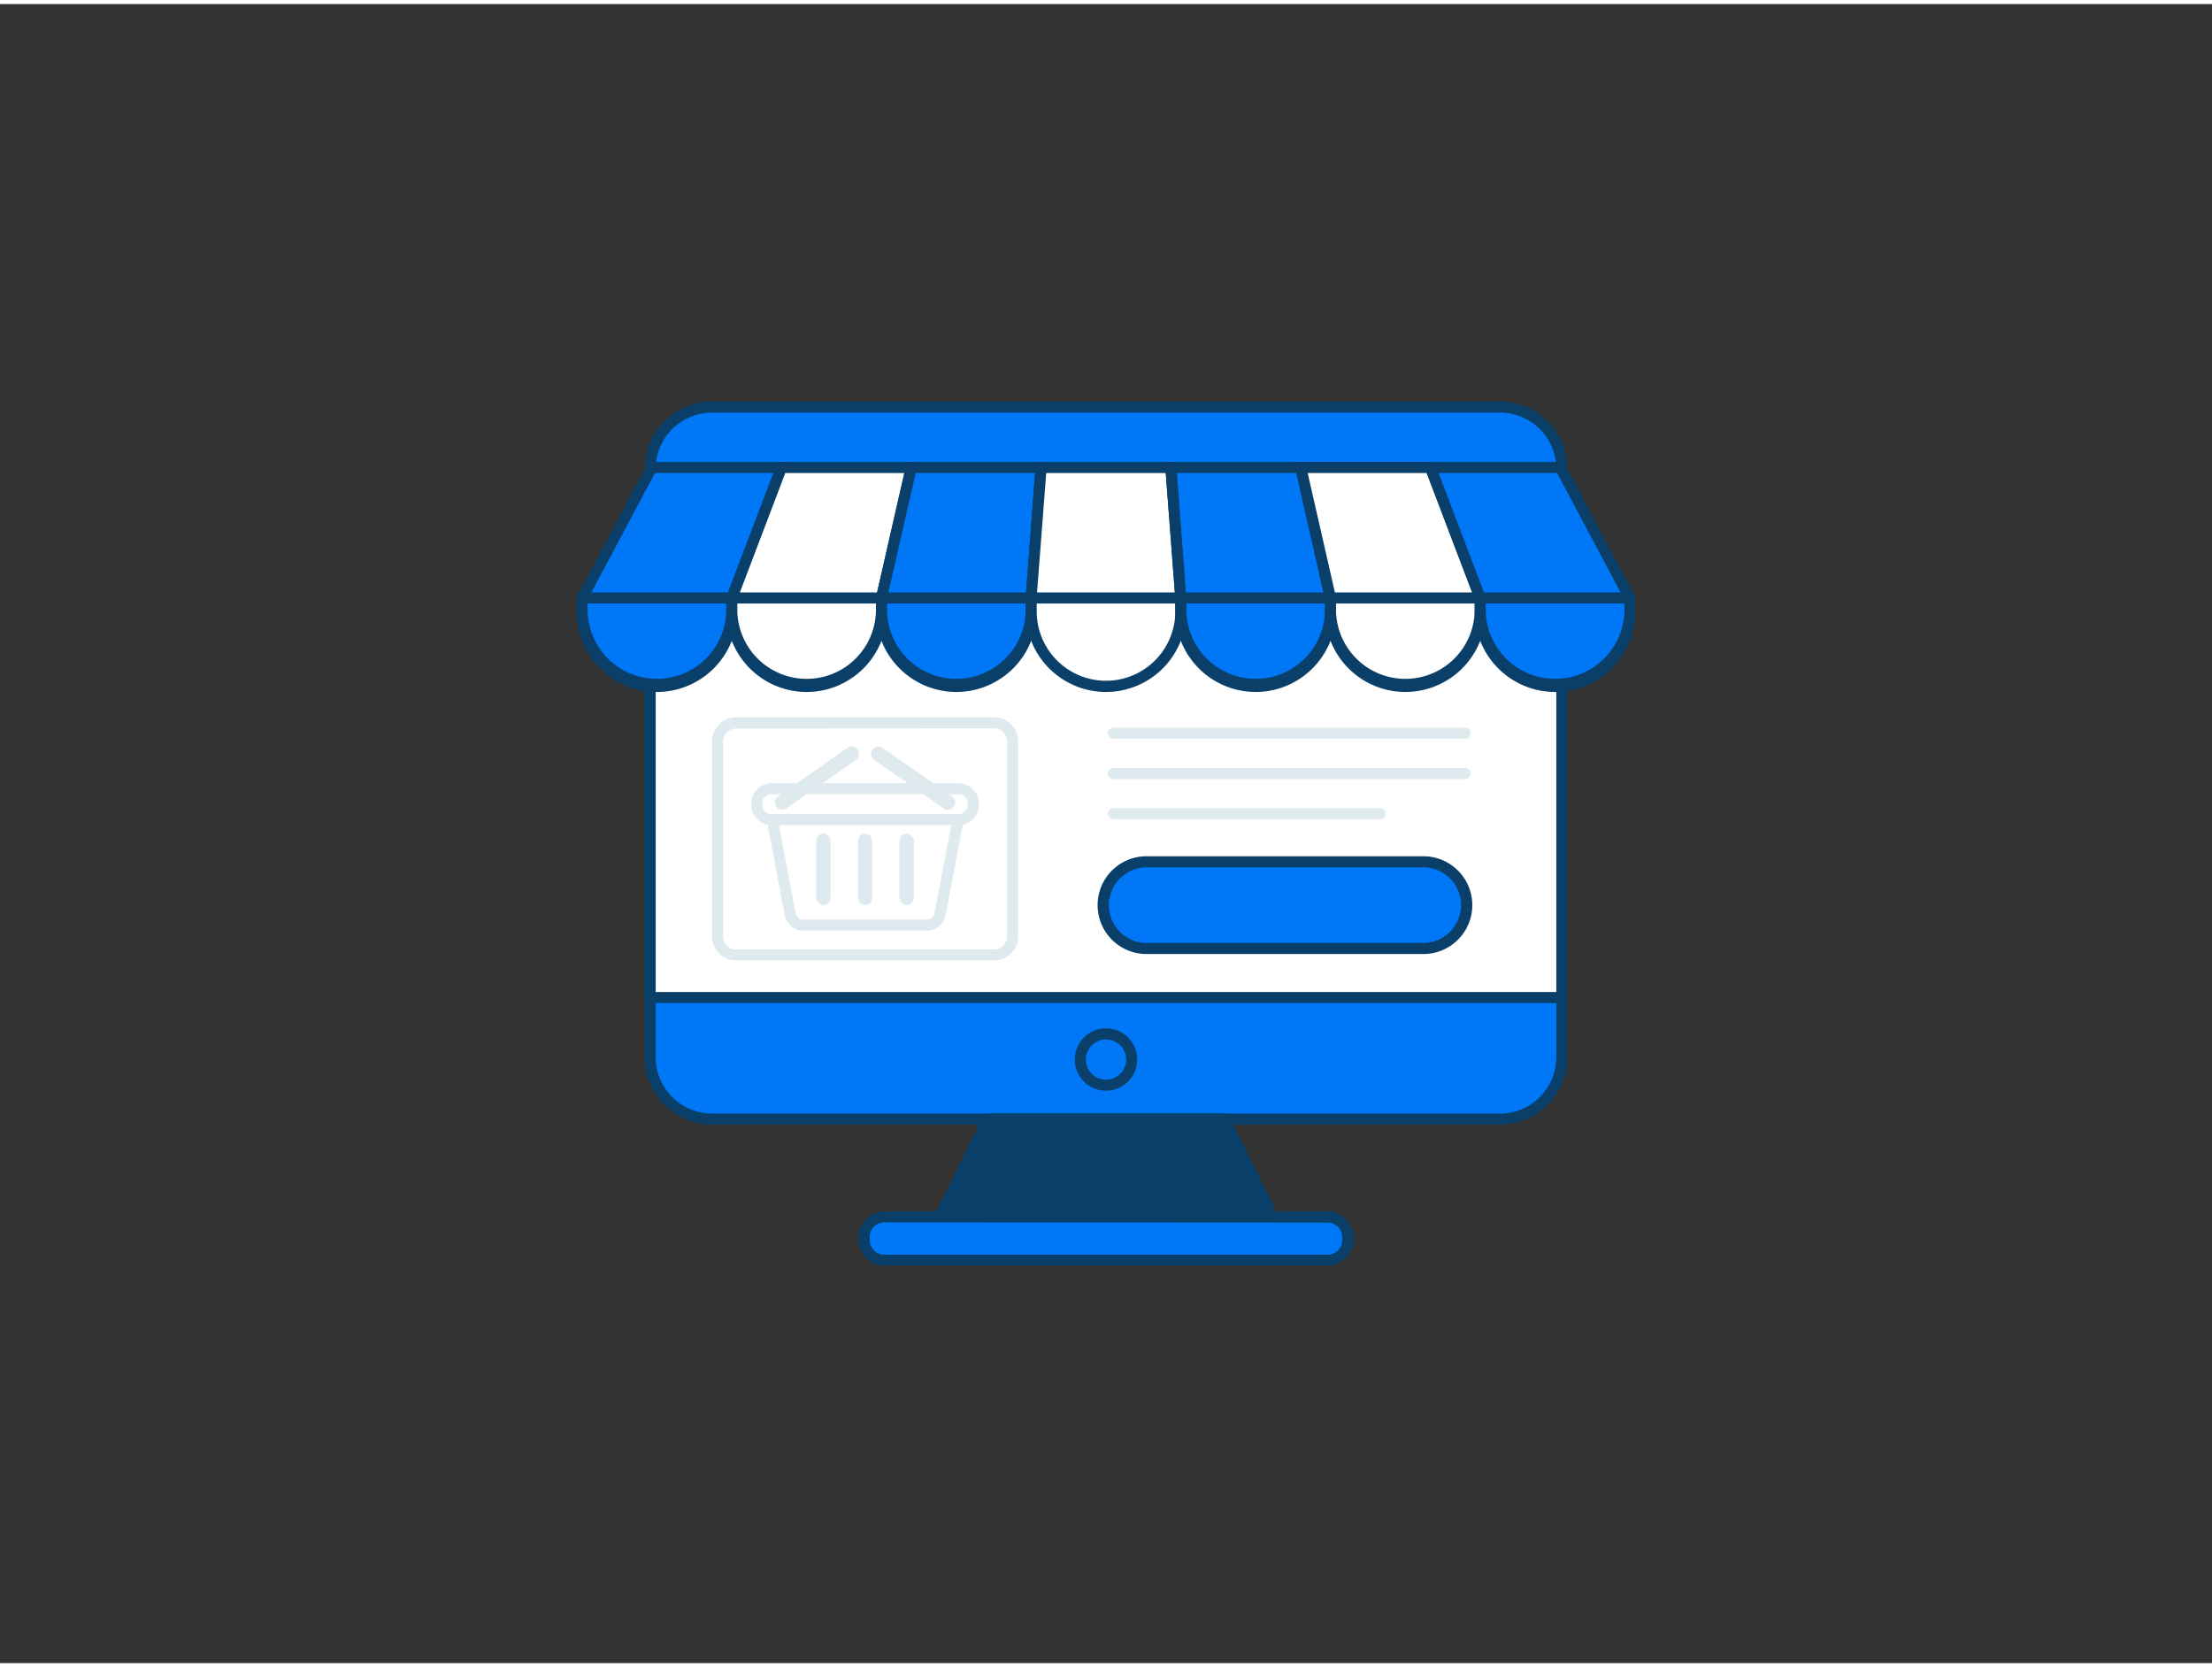 <?xml version="1.0" encoding="UTF-8" standalone="no"?>
<svg
   xmlns:dc="http://purl.org/dc/elements/1.1/"
   xmlns:cc="http://creativecommons.org/ns#"
   xmlns:rdf="http://www.w3.org/1999/02/22-rdf-syntax-ns#"
   xmlns:svg="http://www.w3.org/2000/svg"
   xmlns="http://www.w3.org/2000/svg"
   xmlns:sodipodi="http://sodipodi.sourceforge.net/DTD/sodipodi-0.dtd"
   xmlns:inkscape="http://www.inkscape.org/namespaces/inkscape"
   viewBox="0 0 400 300"
   width="406"
   height="306"
   class="illustration styles_illustrationTablet__1DWOa"
   version="1.1"
   id="svg113"
   sodipodi:docname="Online shopping _Outline.svg"
   inkscape:version="0.92.5 (2060ec1f9f, 2020-04-08)">
  <rect x="0" y="0" width="400" height="300" fill="#333333" stroke="none"/>
  <defs
     id="defs117" />
  <sodipodi:namedview
     pagecolor="#ffffff"
     bordercolor="#666666"
     borderopacity="1"
     objecttolerance="10"
     gridtolerance="10"
     guidetolerance="10"
     inkscape:pageopacity="0"
     inkscape:pageshadow="2"
     inkscape:window-width="1864"
     inkscape:window-height="1053"
     id="namedview115"
     showgrid="false"
     inkscape:zoom="1.5424837"
     inkscape:cx="291.99444"
     inkscape:cy="131.81976"
     inkscape:window-x="56"
     inkscape:window-y="-10"
     inkscape:window-maximized="1"
     inkscape:current-layer="_332_online_shopping_outline" />
  <g
     id="_332_online_shopping_outline"
     data-name="#332_online_shopping_outline">
    <rect
       x="117.57"
       y="72.86"
       width="164.86"
       height="128.77"
       rx="11.2"
       fill="#0077f7"
       id="rect2" />
    <path
       d="M271.23,202.63H128.77a12.22,12.22,0,0,1-12.2-12.2V84.06a12.21,12.21,0,0,1,12.2-12.2H271.23a12.21,12.21,0,0,1,12.2,12.2V190.43A12.22,12.22,0,0,1,271.23,202.63ZM128.77,73.86a10.2,10.2,0,0,0-10.2,10.2V190.43a10.21,10.21,0,0,0,10.2,10.2H271.23a10.21,10.21,0,0,0,10.2-10.2V84.06a10.2,10.2,0,0,0-10.2-10.2Z"
       fill="#093f68"
       id="path4" />
    <rect
       x="117.57"
       y="84.06"
       width="164.86"
       height="95.59"
       fill="#fff"
       id="rect6" />
    <path
       d="M282.43,180.64H117.57a1,1,0,0,1-1-1V84.06a1,1,0,0,1,1-1H282.43a1,1,0,0,1,1,1v95.58A1,1,0,0,1,282.43,180.64Zm-163.86-2H281.43V85.06H118.57Z"
       fill="#093f68"
       id="path8" />
    <rect
       x="129.74"
       y="129.97"
       width="53.38"
       height="41.95"
       rx="3.35"
       fill="#fff"
       id="rect10" />
    <path
       d="M179.77,172.92H133.09a4.35,4.35,0,0,1-4.35-4.35V133.33a4.36,4.36,0,0,1,4.35-4.36h46.68a4.36,4.36,0,0,1,4.35,4.36v35.24A4.35,4.35,0,0,1,179.77,172.92ZM133.09,131a2.36,2.36,0,0,0-2.35,2.36v35.24a2.35,2.35,0,0,0,2.35,2.35h46.68a2.35,2.35,0,0,0,2.35-2.35V133.33a2.36,2.36,0,0,0-2.35-2.36Z"
       fill="#dfeaef"
       id="path12" />
    <polygon
       points="230.08 219.29 169.92 219.29 178.62 201.63 221.38 201.63 230.08 219.29"
       fill="#093f68"
       id="polygon14" />
    <path
       d="M230.08,220.29H169.92a1,1,0,0,1-.85-.47,1,1,0,0,1,0-1l8.7-17.67a1,1,0,0,1,.9-.55h42.76a1,1,0,0,1,.9.55l8.7,17.67a1,1,0,0,1,0,1A1,1,0,0,1,230.08,220.29Zm-58.55-2h56.94l-7.71-15.66H179.24Z"
       fill="#093f68"
       id="path16" />
    <rect
       x="156.27"
       y="219.29"
       width="87.46"
       height="7.85"
       rx="3.66"
       fill="#0077f7"
       id="rect18" />
    <path
       d="M240.07,228.14H159.93a4.66,4.66,0,0,1-4.66-4.66V223a4.66,4.66,0,0,1,4.66-4.66h80.14a4.66,4.66,0,0,1,4.66,4.66v.53A4.66,4.66,0,0,1,240.07,228.14Zm-80.14-7.85a2.66,2.66,0,0,0-2.66,2.66v.53a2.66,2.66,0,0,0,2.66,2.66h80.14a2.66,2.66,0,0,0,2.66-2.66V223a2.66,2.66,0,0,0-2.66-2.66Z"
       fill="#093f68"
       id="path20" />
    <polygon
       points="132.33 107.42 105.26 107.42 117.83 83.8 141.31 83.8 132.33 107.42"
       fill="#f56132"
       id="polygon22"
       style="fill:#0077f7;fill-opacity:1" />
    <path
       d="M132.33,108.42H105.26a1,1,0,0,1-.86-.48,1,1,0,0,1,0-1L117,83.33a1,1,0,0,1,.88-.53h23.48a1,1,0,0,1,.82.43,1,1,0,0,1,.11.92l-9,23.63A1,1,0,0,1,132.33,108.42Zm-25.41-2h24.72l8.22-21.62H118.43Z"
       fill="#093f68"
       id="path24" />
    <path
       d="M105.26,107.42h27.07a0,0,0,0,1,0,0v2.43a13.53,13.53,0,0,1-13.53,13.53h0a13.53,13.53,0,0,1-13.53-13.53v-2.43A0,0,0,0,1,105.26,107.42Z"
       fill="#f56132"
       id="path26"
       style="fill:#0077f7;fill-opacity:1" />
    <path
       d="M118.79,124.39a14.55,14.55,0,0,1-14.53-14.53v-2.44a1,1,0,0,1,1-1h27.07a1,1,0,0,1,1,1v2.44A14.55,14.55,0,0,1,118.79,124.39Zm-12.53-16v1.44a12.54,12.54,0,0,0,25.07,0v-1.44Z"
       fill="#093f68"
       id="path28" />
    <polygon
       points="159.4 107.42 132.33 107.42 141.31 83.8 164.78 83.8 159.4 107.42"
       fill="#fff"
       id="polygon30" />
    <path
       d="M159.4,108.42H132.33a1,1,0,0,1-.82-.43,1,1,0,0,1-.12-.92l9-23.63a1,1,0,0,1,.94-.64h23.47a1,1,0,0,1,.79.38,1,1,0,0,1,.19.84l-5.39,23.63A1,1,0,0,1,159.4,108.42Zm-25.62-2H158.6l4.93-21.62H142Z"
       fill="#093f68"
       id="path32" />
    <path
       d="M132.33,107.42H159.4a0,0,0,0,1,0,0v2.43a13.53,13.53,0,0,1-13.53,13.53h0a13.53,13.53,0,0,1-13.53-13.53v-2.43A0,0,0,0,1,132.33,107.42Z"
       fill="#fff"
       id="path34" />
    <path
       d="M145.86,124.39a14.55,14.55,0,0,1-14.53-14.53v-2.44a1,1,0,0,1,1-1H159.4a1,1,0,0,1,1,1v2.44A14.55,14.55,0,0,1,145.86,124.39Zm-12.53-16v1.44a12.54,12.54,0,0,0,25.07,0v-1.44Z"
       fill="#093f68"
       id="path36" />
    <polygon
       points="186.47 107.42 159.4 107.42 164.78 83.8 188.26 83.8 186.47 107.42"
       fill="#f56132"
       id="polygon38"
       style="fill:#0077f7;fill-opacity:1" />
    <path
       d="M186.47,108.42H159.4a1,1,0,0,1-.78-.37,1,1,0,0,1-.2-.85l5.39-23.62a1,1,0,0,1,1-.78h23.48a1,1,0,0,1,.74.32,1,1,0,0,1,.26.76l-1.8,23.62A1,1,0,0,1,186.47,108.42Zm-25.82-2h24.89l1.64-21.62h-21.6Z"
       fill="#093f68"
       id="path40" />
    <path
       d="M159.4,107.42h27.07a0,0,0,0,1,0,0v2.43a13.53,13.53,0,0,1-13.53,13.53h0a13.53,13.53,0,0,1-13.53-13.53v-2.43a0,0,0,0,1,0,0Z"
       fill="#f56132"
       id="path42"
       style="fill:#0077f7;fill-opacity:1" />
    <path
       d="M172.93,124.39a14.55,14.55,0,0,1-14.53-14.53v-2.44a1,1,0,0,1,1-1h27.07a1,1,0,0,1,1,1v2.44A14.55,14.55,0,0,1,172.93,124.39Zm-12.53-16v1.44a12.54,12.54,0,0,0,25.07,0v-1.44Z"
       fill="#093f68"
       id="path44" />
    <polygon
       points="213.53 107.42 186.47 107.42 188.26 83.8 211.74 83.8 213.53 107.42"
       fill="#fff"
       id="polygon46" />
    <path
       d="M213.53,108.42H186.47a1,1,0,0,1-.74-.32,1,1,0,0,1-.26-.75l1.79-23.63a1,1,0,0,1,1-.92h23.48a1,1,0,0,1,1,.92l1.79,23.63a1,1,0,0,1-.26.75A1,1,0,0,1,213.53,108.42Zm-26-2h24.92L210.81,84.8H189.19Z"
       fill="#093f68"
       id="path48" />
    <path
       d="M186.47,107.42h27.07a0,0,0,0,1,0,0v2.43A13.53,13.53,0,0,1,200,123.39h0a13.53,13.53,0,0,1-13.53-13.53v-2.43a0,0,0,0,1,0,0Z"
       fill="#fff"
       id="path50" />
    <path
       d="M200,124.39a14.55,14.55,0,0,1-14.53-14.53v-2.44a1,1,0,0,1,1-1h27.06a1,1,0,0,1,1,1v2.44A14.55,14.55,0,0,1,200,124.39Zm-12.53-16v1.44a12.53,12.53,0,1,0,25.06,0v-1.44Z"
       fill="#093f68"
       id="path52" />
    <polygon
       points="240.6 107.42 213.53 107.42 211.74 83.8 235.22 83.8 240.6 107.42"
       fill="#f56132"
       id="polygon54"
       style="fill:#0077f7;fill-opacity:1" />
    <path
       d="M240.6,108.42H213.53a1,1,0,0,1-1-.92l-1.8-23.62a1,1,0,0,1,.26-.76,1,1,0,0,1,.74-.32h23.48a1,1,0,0,1,1,.78l5.39,23.62a1,1,0,0,1-.2.85A1,1,0,0,1,240.6,108.42Zm-26.14-2h24.89L234.42,84.8h-21.6Z"
       fill="#093f68"
       id="path56" />
    <path
       d="M213.53,107.42H240.6a0,0,0,0,1,0,0v2.43a13.53,13.53,0,0,1-13.53,13.53h0a13.53,13.53,0,0,1-13.53-13.53v-2.43A0,0,0,0,1,213.53,107.42Z"
       fill="#f56132"
       id="path58"
       style="fill:#0077f7;fill-opacity:1" />
    <path
       d="M227.07,124.39a14.55,14.55,0,0,1-14.54-14.53v-2.44a1,1,0,0,1,1-1H240.6a1,1,0,0,1,1,1v2.44A14.55,14.55,0,0,1,227.07,124.39Zm-12.54-16v1.44a12.54,12.54,0,0,0,25.07,0v-1.44Z"
       fill="#093f68"
       id="path60" />
    <polygon
       points="267.67 107.42 240.6 107.42 235.22 83.8 258.69 83.8 267.67 107.42"
       fill="#fff"
       id="polygon62" />
    <path
       d="M267.67,108.42H240.6a1,1,0,0,1-1-.77L234.24,84a1,1,0,0,1,.19-.84,1,1,0,0,1,.79-.38h23.47a1,1,0,0,1,.94.64l9,23.63a1,1,0,0,1-.12.92A1,1,0,0,1,267.67,108.42Zm-26.27-2h24.82L258,84.8H236.47Z"
       fill="#093f68"
       id="path64" />
    <path
       d="M240.6,107.42h27.07a0,0,0,0,1,0,0v2.43a13.53,13.53,0,0,1-13.53,13.53h0a13.53,13.53,0,0,1-13.53-13.53v-2.43A0,0,0,0,1,240.6,107.42Z"
       fill="#fff"
       id="path66" />
    <path
       d="M254.14,124.39a14.55,14.55,0,0,1-14.54-14.53v-2.44a1,1,0,0,1,1-1h27.07a1,1,0,0,1,1,1v2.44A14.55,14.55,0,0,1,254.14,124.39Zm-12.54-16v1.44a12.54,12.54,0,0,0,25.07,0v-1.44Z"
       fill="#093f68"
       id="path68" />
    <polygon
       points="294.74 107.42 267.67 107.42 258.69 83.8 282.17 83.8 294.74 107.42"
       fill="#f56132"
       id="polygon70"
       style="fill:#0077f7;fill-opacity:1" />
    <path
       d="M294.74,108.42H267.67a1,1,0,0,1-.93-.64l-9-23.63a1,1,0,0,1,.11-.92,1,1,0,0,1,.82-.43h23.48a1,1,0,0,1,.88.53L295.62,107a1,1,0,0,1,0,1A1,1,0,0,1,294.74,108.42Zm-26.38-2h24.72L281.57,84.8H260.14Z"
       fill="#093f68"
       id="path72" />
    <path
       d="M267.67,107.42h27.07a0,0,0,0,1,0,0v2.43a13.53,13.53,0,0,1-13.53,13.53h0a13.53,13.53,0,0,1-13.53-13.53v-2.43A0,0,0,0,1,267.67,107.42Z"
       fill="#f56132"
       id="path74"
       style="fill:#0077f7;fill-opacity:1" />
    <path
       d="M281.21,124.39a14.55,14.55,0,0,1-14.54-14.53v-2.44a1,1,0,0,1,1-1h27.07a1,1,0,0,1,1,1v2.44A14.55,14.55,0,0,1,281.21,124.39Zm-12.54-16v1.44a12.54,12.54,0,0,0,25.07,0v-1.44Z"
       fill="#093f68"
       id="path76" />
    <rect
       x="199.78"
       y="155.1"
       width="65.15"
       height="15.67"
       rx="7.84"
       fill="#0077f7"
       id="rect78" />
    <path
       d="M257.1,171.77H207.62a8.84,8.84,0,1,1,0-17.67H257.1a8.84,8.84,0,1,1,0,17.67ZM207.62,156.1a6.84,6.84,0,1,0,0,13.67H257.1a6.84,6.84,0,1,0,0-13.67Z"
       fill="#093f68"
       id="path80" />
    <path
       d="M264.94,132.85H201.32a1,1,0,0,1,0-2h63.62a1,1,0,0,1,0,2Z"
       fill="#dfeaef"
       id="path82" />
    <path
       d="M264.94,140.12H201.32a1,1,0,0,1,0-2h63.62a1,1,0,0,1,0,2Z"
       fill="#dfeaef"
       id="path84" />
    <path
       d="M249.6,147.38H201.32a1,1,0,0,1,0-2H249.6a1,1,0,1,1,0,2Z"
       fill="#dfeaef"
       id="path86" />
    <rect
       x="136.85"
       y="141.89"
       width="39.15"
       height="5.57"
       rx="2.66"
       fill="#fff"
       id="rect88" />
    <path
       d="M173.35,148.46H139.51a3.67,3.67,0,0,1-3.66-3.66v-.25a3.67,3.67,0,0,1,3.66-3.66h33.84a3.66,3.66,0,0,1,3.65,3.66v.25A3.66,3.66,0,0,1,173.35,148.46Zm-33.84-5.57a1.66,1.66,0,0,0-1.66,1.66v.25a1.66,1.66,0,0,0,1.66,1.66h33.84A1.65,1.65,0,0,0,175,144.8v-.25a1.65,1.65,0,0,0-1.65-1.66Z"
       fill="#dfeaef"
       id="path90" />
    <path
       d="M167.59,166.54H145.27a2.47,2.47,0,0,1-2.4-2.06l-3.23-17h33.58l-3.23,17A2.47,2.47,0,0,1,167.59,166.54Z"
       fill="#fff"
       id="path92" />
    <path
       d="M167.59,167.54H145.27a3.47,3.47,0,0,1-3.38-2.88l-3.23-17a1,1,0,0,1,1-1.19h33.58a1,1,0,0,1,1,1.19l-3.23,17A3.48,3.48,0,0,1,167.59,167.54Zm-26.74-19.08,3,15.83a1.48,1.48,0,0,0,1.42,1.25h22.32a1.49,1.49,0,0,0,1.42-1.25l3-15.83Z"
       fill="#dfeaef"
       id="path94" />
    <rect
       x="147.61"
       y="150.01"
       width="2.6"
       height="12.92"
       rx="1.3"
       fill="#dfeaef"
       id="rect96" />
    <rect
       x="155.13"
       y="150.01"
       width="2.6"
       height="12.92"
       rx="1.3"
       fill="#dfeaef"
       id="rect98" />
    <rect
       x="162.65"
       y="150.01"
       width="2.6"
       height="12.92"
       rx="1.3"
       fill="#dfeaef"
       id="rect100" />
    <path
       d="M141.48,145.67a1.35,1.35,0,0,1-1.1-.57,1.33,1.33,0,0,1,.33-1.85l12.61-8.81a1.34,1.34,0,0,1,1.53,2.19l-12.61,8.8A1.34,1.34,0,0,1,141.48,145.67Z"
       fill="#dfeaef"
       id="path102" />
    <path
       d="M171.38,145.67a1.33,1.33,0,0,0,.76-2.42l-12.6-8.81a1.34,1.34,0,0,0-1.53,2.19l12.61,8.8A1.34,1.34,0,0,0,171.38,145.67Z"
       fill="#dfeaef"
       id="path104" />
    <path
       d="M200,196.49a5.64,5.64,0,1,1,5.64-5.63A5.64,5.64,0,0,1,200,196.49Zm0-9.27a3.64,3.64,0,1,0,3.64,3.64A3.64,3.64,0,0,0,200,187.22Z"
       fill="#093f68"
       id="path110" />
  </g>
</svg>
